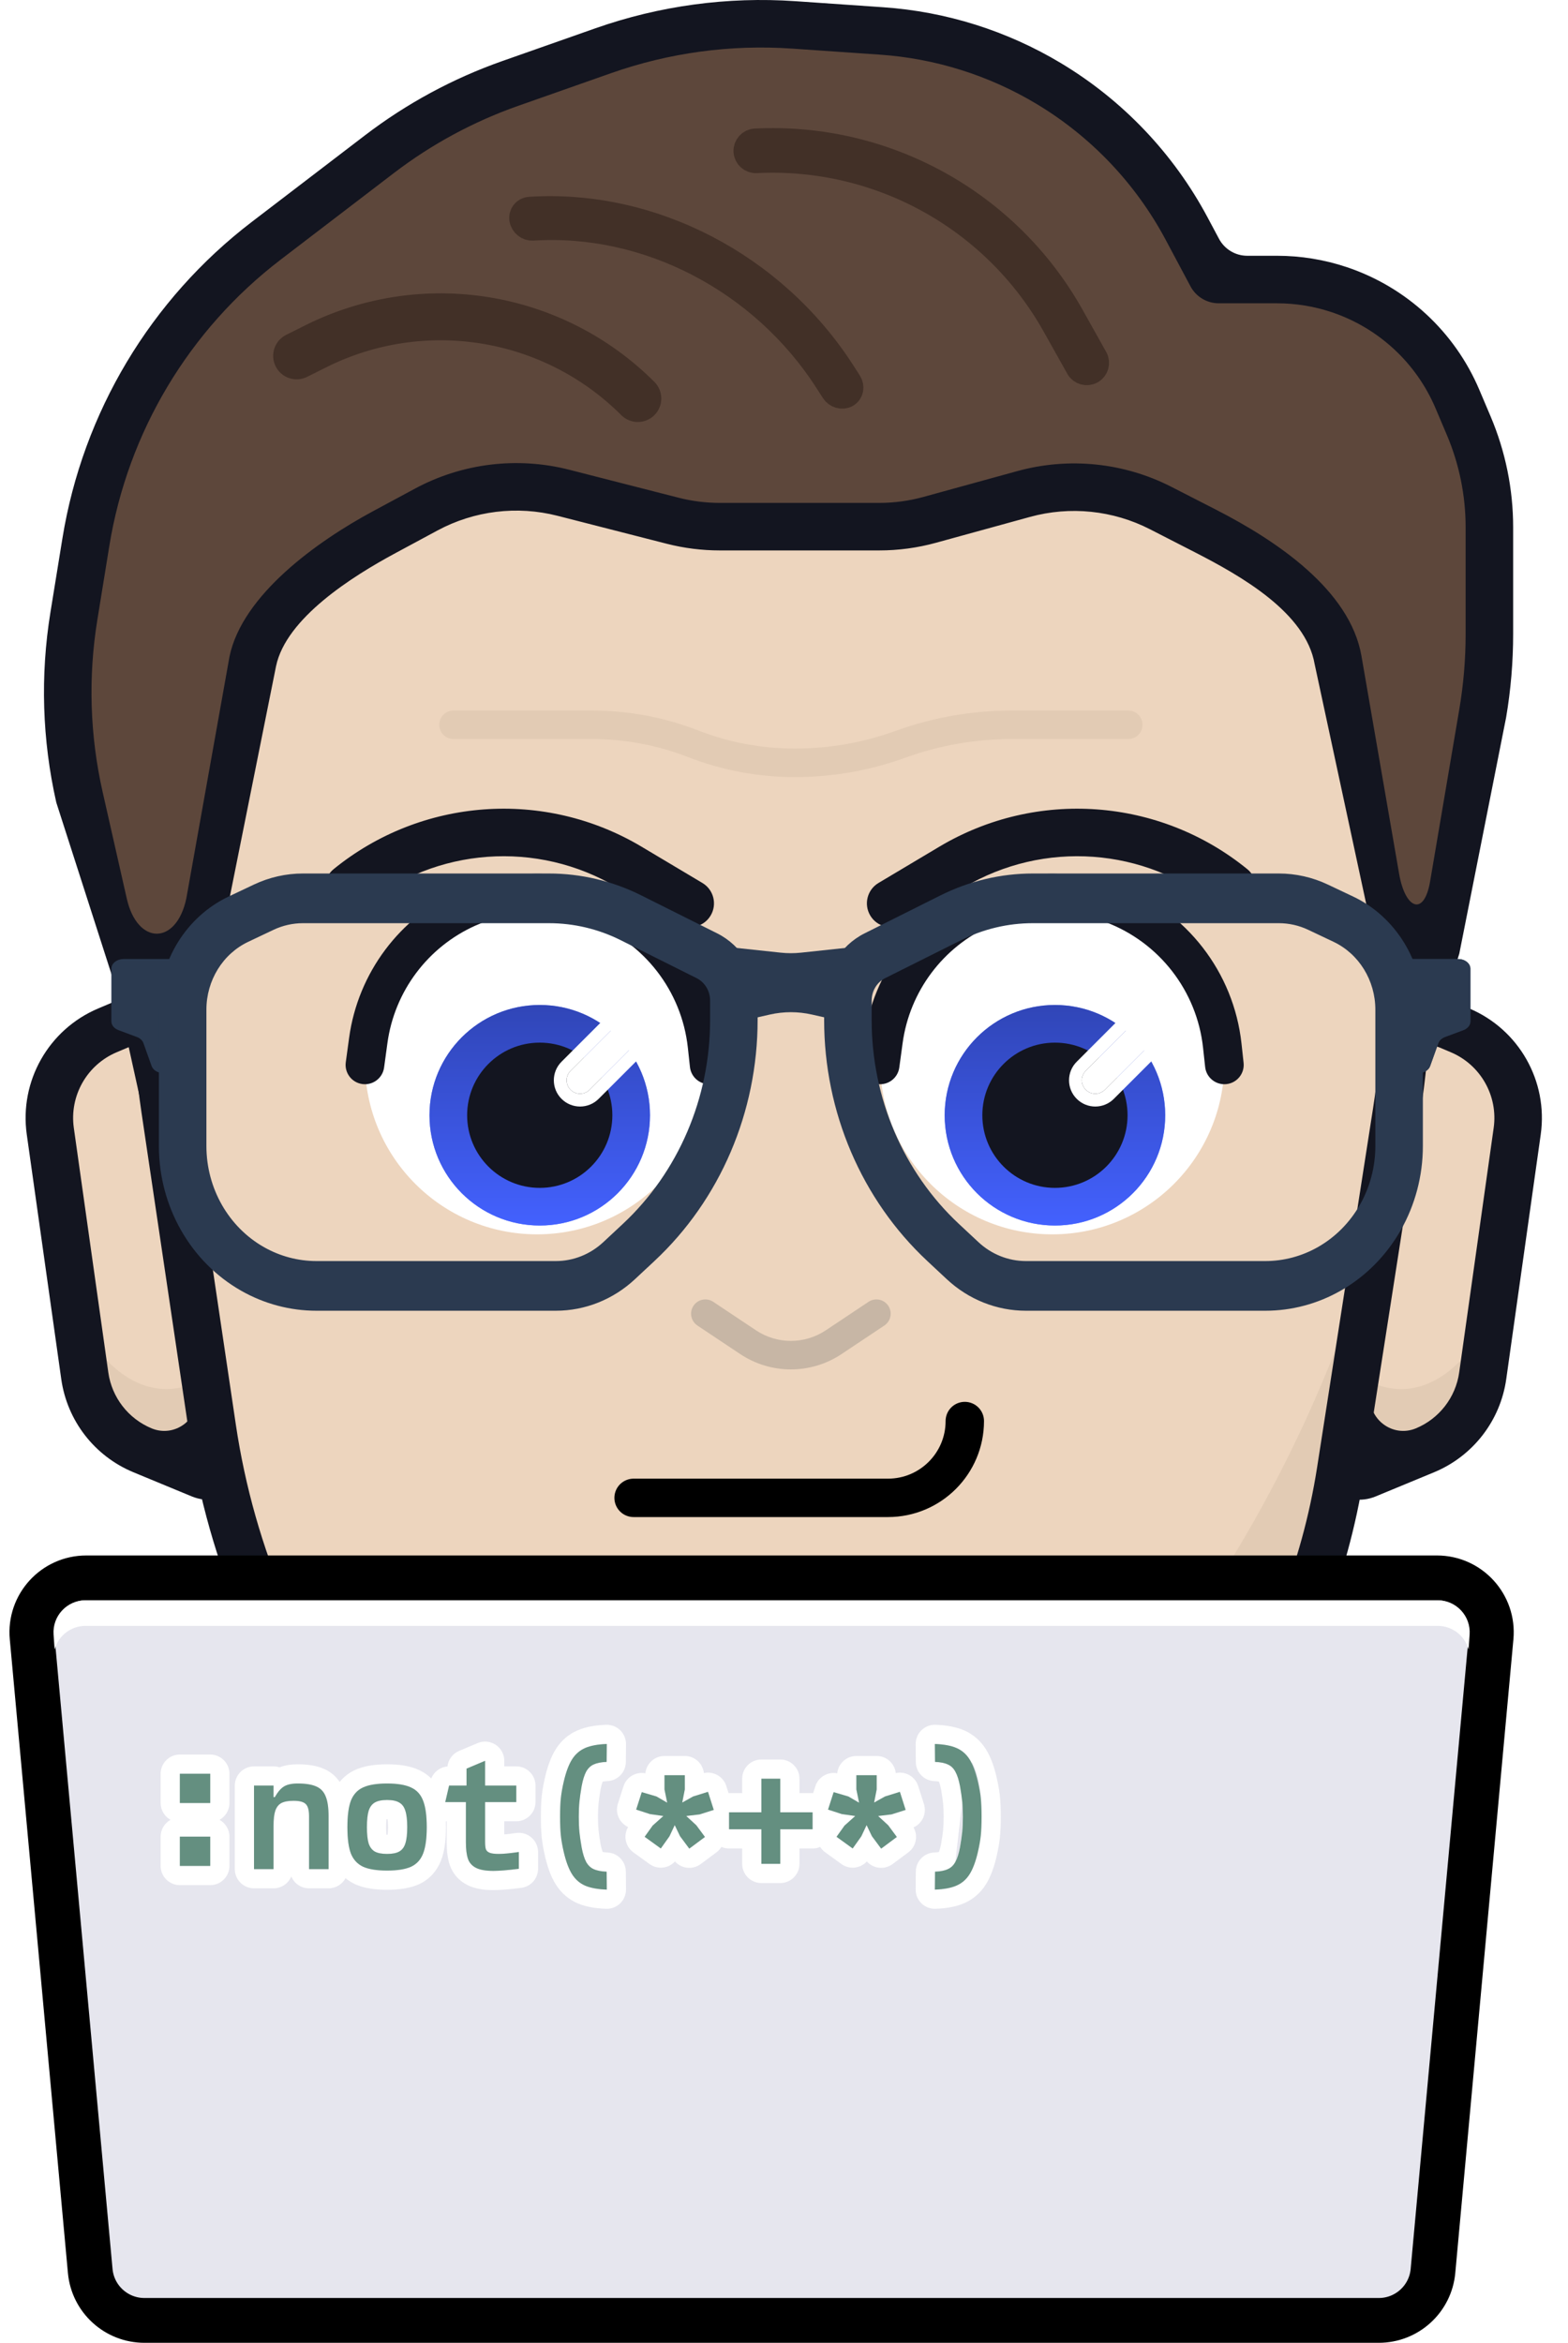 <svg class="profile-picture" viewBox="0 0 245 366" fill="none" xmlns="http://www.w3.org/2000/svg">
<g filter="url(#filter0_d_3520_2)">
<path d="M7.859 172.719C6.919 166.055 10.579 159.592 16.777 156.97L22.905 154.377C24.388 153.75 26.1 154.418 26.766 155.883L29.281 161.417L35.47 223.303C35.693 225.536 33.453 227.201 31.379 226.342L22.273 222.574C17.415 220.564 13.981 216.134 13.247 210.927L7.859 172.719Z" fill="#EDD5BE"/>
<path d="M7.859 172.719C6.919 166.055 10.579 159.592 16.777 156.97L22.905 154.377C24.388 153.75 26.1 154.418 26.766 155.883L29.281 161.417L35.47 223.303C35.693 225.536 33.453 227.201 31.379 226.342L22.273 222.574C17.415 220.564 13.981 216.134 13.247 210.927L7.859 172.719Z" fill="#EDD5BE"/>
<path d="M34.106 209.664C31.648 211.804 28.9 213 26 213C20.415 213 15.393 208.561 11.917 201.495L13.247 210.927C13.981 216.134 17.415 220.564 22.273 222.574L31.379 226.342C33.453 227.201 35.693 225.536 35.47 223.303L34.106 209.664Z" fill="#E2CBB4"/>
<path fill-rule="evenodd" clip-rule="evenodd" d="M21.459 150.958C24.794 149.547 28.647 151.05 30.146 154.347C31.979 158.381 33.139 162.688 33.58 167.096L39.164 222.933C39.666 227.959 34.627 231.704 29.96 229.772L20.854 226.004C14.78 223.491 10.489 217.954 9.571 211.445L4.183 173.238C3.008 164.908 7.583 156.829 15.33 153.551L21.459 150.958ZM25.717 163.079C25.672 162.627 25.552 162.185 25.364 161.771C24.43 159.716 22.029 158.779 19.95 159.658L18.223 160.389C13.575 162.356 10.83 167.203 11.535 172.201L16.923 210.408C17.474 214.313 20.049 217.636 23.693 219.144C27.294 220.634 31.183 217.744 30.795 213.866L25.717 163.079Z" fill="#131520"/>
<path d="M237.063 172.719C238.003 166.055 234.343 159.592 228.145 156.97L222.017 154.377C220.534 153.75 218.822 154.418 218.156 155.883L215.64 161.417L209.452 223.303C209.229 225.536 211.468 227.201 213.543 226.342L222.649 222.574C227.507 220.564 230.941 216.134 231.675 210.927L237.063 172.719Z" fill="#EDD5BE"/>
<path d="M237.063 172.719C238.003 166.055 234.343 159.592 228.145 156.97L222.017 154.377C220.534 153.75 218.822 154.418 218.156 155.883L215.64 161.417L209.452 223.303C209.229 225.536 211.468 227.201 213.543 226.342L222.649 222.574C227.507 220.564 230.941 216.134 231.675 210.927L237.063 172.719Z" fill="#EDD5BE"/>
<path d="M210.819 209.669C213.278 211.809 216.026 213.005 218.925 213.005C224.51 213.005 229.532 208.567 233.008 201.5L231.678 210.932C230.944 216.139 227.511 220.569 222.652 222.58L213.546 226.348C211.472 227.206 209.232 225.541 209.455 223.308L210.819 209.669Z" fill="#E2CBB4"/>
<path fill-rule="evenodd" clip-rule="evenodd" d="M223.463 150.958C220.128 149.547 216.275 151.05 214.776 154.347C212.943 158.381 211.783 162.688 211.342 167.096L205.758 222.933C205.255 227.959 210.295 231.704 214.962 229.772L224.068 226.004C230.141 223.491 234.433 217.954 235.351 211.445L240.739 173.238C241.914 164.908 237.339 156.829 229.592 153.551L223.463 150.958ZM219.205 163.079C219.25 162.627 219.369 162.185 219.558 161.77C220.492 159.715 222.893 158.779 224.972 159.658L226.699 160.389C231.347 162.356 234.092 167.203 233.387 172.201L227.999 210.408C227.448 214.313 224.873 217.636 221.229 219.144C217.628 220.634 213.739 217.744 214.126 213.866L219.205 163.079Z" fill="#131520"/>
</g>
<g filter="url(#filter1_d_3520_2)">
<path d="M51 60L121.731 31.485L194.405 56L219.554 135.754C220.407 147.101 219.953 158.507 218.201 169.75L208.958 219.091C206.515 234.768 201.036 256.372 191.956 269.383C184.933 279.447 176.188 288.191 166.123 295.213L156.845 301.686C148.636 307.414 138.444 309.539 128.63 307.57C124.072 306.656 119.382 306.616 114.809 307.452L114.528 307.504C103.598 309.503 92.339 306.643 83.689 299.669L75.522 293.084C68.528 287.445 62.205 281.02 56.679 273.935C44.242 257.989 36.145 239.095 33.176 219.091L25.792 169.34C24.164 158.368 23.77 147.248 24.617 136.189L51 60Z" fill="#EDD5BE"/>
<path d="M123.427 306.909C165.761 283.32 198.692 241.689 214.223 190.985L208.958 219.091C206.515 234.768 201.036 256.372 191.956 269.383C184.933 279.447 176.188 288.191 166.123 295.213L156.845 301.687C148.636 307.414 138.444 309.539 128.63 307.57C126.91 307.225 125.171 307.005 123.427 306.909Z" fill="#E2CBB4"/>
<path fill-rule="evenodd" clip-rule="evenodd" d="M121.684 27.759L200 61L223.256 135.476C224.13 147.106 223.665 158.798 221.869 170.322L213.137 226.354C210.607 242.589 204.404 258.033 195.001 271.507C187.727 281.93 178.67 290.986 168.247 298.258L158.969 304.731C149.93 311.038 138.706 313.378 127.9 311.21C123.803 310.388 119.587 310.352 115.477 311.104L115.196 311.156C103.203 313.349 90.85 310.211 81.359 302.559L73.192 295.974C65.976 290.156 59.453 283.527 53.752 276.218C40.92 259.767 32.567 240.274 29.504 219.636L22.12 169.885C20.451 158.639 20.047 147.241 20.916 135.905L40.5 51L121.684 27.759ZM121.778 35.212L40.5 51L28.319 136.473C27.492 147.256 27.876 158.097 29.464 168.795L36.848 218.546C39.723 237.916 47.563 256.211 59.606 271.652C64.957 278.512 71.079 284.734 77.852 290.194L86.019 296.779C93.828 303.075 103.992 305.657 113.86 303.852L114.141 303.801C119.176 302.88 124.341 302.924 129.36 303.931C138.181 305.7 147.342 303.79 154.721 298.642L163.999 292.169C173.705 285.397 182.139 276.964 188.912 267.258C197.669 254.711 203.445 240.329 205.801 225.211L214.533 169.179C216.241 158.217 216.684 147.095 215.852 136.033L195.001 61L121.778 35.212Z" fill="#131520"/>
<path fill-rule="evenodd" clip-rule="evenodd" d="M68.632 109.227C68.632 107.997 69.629 107 70.859 107H92.498C98.185 107 103.823 108.059 109.123 110.122C113.908 111.984 118.998 112.94 124.132 112.94H124.268C129.521 112.94 134.735 112.037 139.683 110.272L140.167 110.099C145.915 108.048 151.973 107 158.076 107H176.29C177.52 107 178.517 107.997 178.517 109.227C178.517 110.458 177.52 111.455 176.29 111.455H158.076C152.483 111.455 146.931 112.416 141.664 114.295L141.18 114.468C135.752 116.405 130.031 117.395 124.268 117.395H124.132C118.445 117.395 112.807 116.336 107.507 114.273C102.722 112.41 97.632 111.455 92.498 111.455H70.859C69.629 111.455 68.632 110.458 68.632 109.227Z" fill="#E2CBB4"/>
<path fill-rule="evenodd" clip-rule="evenodd" d="M122.832 297.288C122.012 297.288 121.347 296.624 121.347 295.804V288.379C121.347 287.559 122.012 286.894 122.832 286.894C123.652 286.894 124.317 287.559 124.317 288.379V295.804C124.317 296.624 123.652 297.288 122.832 297.288Z" fill="#E2CBB4"/>
</g>
<path fill-rule="evenodd" clip-rule="evenodd" d="M118.128 207.829C121.426 210.028 125.723 210.028 129.022 207.829L135.704 203.374C136.727 202.692 138.11 202.969 138.793 203.992C139.475 205.016 139.198 206.399 138.175 207.081L131.493 211.536C126.698 214.732 120.452 214.732 115.657 211.536L108.975 207.081C107.951 206.399 107.675 205.016 108.357 203.992C109.04 202.969 110.422 202.692 111.446 203.374L118.128 207.829Z" fill="#C7B6A5"/>
<path fill-rule="evenodd" clip-rule="evenodd" d="M111.038 143.029C109.988 144.79 107.709 145.367 105.948 144.317L96.442 138.65C83.942 131.199 68.119 132.348 56.827 141.528C55.236 142.822 52.898 142.58 51.605 140.99C50.312 139.399 50.553 137.061 52.144 135.767C65.854 124.621 85.066 123.225 100.244 132.273L109.75 137.94C111.511 138.989 112.087 141.268 111.038 143.029Z" fill="#131520"/>
<path fill-rule="evenodd" clip-rule="evenodd" d="M135.978 143.029C137.028 144.79 139.306 145.367 141.067 144.317L150.573 138.65C163.073 131.199 178.896 132.348 190.188 141.528C191.779 142.822 194.117 142.58 195.41 140.99C196.704 139.399 196.463 137.061 194.872 135.767C181.161 124.621 161.949 123.225 146.772 132.273L137.266 137.94C135.504 138.989 134.928 141.268 135.978 143.029Z" fill="#131520"/>
<circle cx="164.414" cy="165.94" r="26.893" fill="white"/>
<circle cx="164.835" cy="174.228" r="17.228" fill="#4361FF"/>
<circle cx="164.835" cy="174.228" r="17.228" fill="url(#paint0_linear_3520_2)" fill-opacity="0.7"/>
<circle cx="164.835" cy="174.228" r="11.345" fill="#131520"/>
<path d="M137.113 169.354C138.767 169.58 140.29 168.422 140.515 166.769L141.034 162.96C142.138 154.868 147.345 147.92 154.803 144.591C160.483 142.055 166.946 141.867 172.769 144.063C181.124 147.213 187.012 154.799 187.976 163.671L188.304 166.687C188.484 168.346 189.975 169.544 191.634 169.364C193.292 169.184 194.491 167.693 194.311 166.034L193.983 163.018C192.772 151.877 185.382 142.361 174.901 138.409C167.591 135.653 159.476 135.888 152.34 139.073C142.973 143.255 136.433 151.98 135.047 162.144L134.528 165.952C134.303 167.606 135.46 169.129 137.113 169.354Z" fill="#131520"/>
<path fill-rule="evenodd" clip-rule="evenodd" d="M169.652 170.251C168.831 169.431 168.831 168.1 169.652 167.28L177.216 159.716C178.036 158.896 179.366 158.896 180.187 159.716C181.007 160.537 181.007 161.867 180.187 162.688L172.623 170.251C171.803 171.072 170.472 171.072 169.652 170.251Z" fill="white"/>
<path fill-rule="evenodd" clip-rule="evenodd" d="M168.238 171.665C166.636 170.064 166.636 167.467 168.238 165.866L175.801 158.302C177.403 156.701 180 156.701 181.601 158.302C183.203 159.904 183.203 162.5 181.601 164.102L174.037 171.665C172.436 173.267 169.839 173.267 168.238 171.665ZM169.652 167.28C168.831 168.1 168.831 169.431 169.652 170.251C170.472 171.072 171.803 171.072 172.623 170.251L180.187 162.688C181.007 161.867 181.007 160.537 180.187 159.716C179.366 158.896 178.036 158.896 177.216 159.716L169.652 167.28Z" fill="white"/>
<circle cx="83.915" cy="165.94" r="26.893" fill="white"/>
<circle cx="84.335" cy="174.228" r="17.228" fill="#4361FF"/>
<circle cx="84.335" cy="174.228" r="17.228" fill="url(#paint1_linear_3520_2)" fill-opacity="0.7"/>
<circle cx="84.335" cy="174.228" r="11.345" fill="#131520"/>
<path d="M56.613 169.354C58.267 169.58 59.79 168.422 60.015 166.769L60.534 162.96C61.638 154.868 66.845 147.92 74.303 144.591C79.983 142.055 86.447 141.867 92.269 144.063C100.624 147.213 106.512 154.799 107.476 163.671L107.804 166.687C107.984 168.346 109.475 169.544 111.134 169.364C112.793 169.184 113.991 167.693 113.811 166.034L113.483 163.018C112.272 151.877 104.882 142.361 94.401 138.409C87.091 135.653 78.976 135.888 71.84 139.073C62.474 143.255 55.933 151.98 54.547 162.144L54.028 165.952C53.803 167.606 54.96 169.129 56.613 169.354Z" fill="#131520"/>
<path fill-rule="evenodd" clip-rule="evenodd" d="M89.152 170.251C88.332 169.431 88.332 168.1 89.152 167.28L96.716 159.716C97.536 158.896 98.866 158.896 99.687 159.716C100.507 160.537 100.507 161.867 99.687 162.688L92.123 170.251C91.303 171.072 89.972 171.072 89.152 170.251Z" fill="white"/>
<path fill-rule="evenodd" clip-rule="evenodd" d="M87.738 171.665C86.136 170.064 86.136 167.467 87.738 165.866L95.301 158.302C96.903 156.701 99.5 156.701 101.101 158.302C102.703 159.904 102.703 162.5 101.101 164.102L93.537 171.665C91.936 173.267 89.339 173.267 87.738 171.665ZM89.152 167.28C88.332 168.1 88.332 169.431 89.152 170.251C89.972 171.072 91.303 171.072 92.123 170.251L99.687 162.688C100.507 161.867 100.507 160.537 99.687 159.716C98.866 158.896 97.536 158.896 96.716 159.716L89.152 167.28Z" fill="white"/>
<path d="M208 104L218 144L218.61 188.45L231.672 111.459C232.368 107.356 232.717 103.202 232.717 99.041V82.378C232.717 76.922 231.619 71.522 229.488 66.499L227.718 62.327C224.288 54.241 217.55 48.018 209.217 45.24C206.095 44.2 202.826 43.669 199.536 43.669H189.654L185.412 35.715C180.415 26.345 172.965 18.509 163.859 13.046C155.925 8.285 146.976 5.472 137.746 4.835L124.017 3.888C113.929 3.193 103.805 4.565 94.266 7.921L79.738 13.033C72.38 15.622 65.476 19.354 59.28 24.092L41.605 37.608C26.539 49.13 16.453 65.98 13.417 84.702L11.542 96.266C10.018 105.662 10.315 115.263 12.417 124.546L28 176L38.5 101.5C40.292 92.925 52.295 87.305 60.008 83.152L66.591 79.607C73.155 76.073 80.809 75.136 88.032 76.984L105.104 81.351C107.509 81.966 109.981 82.278 112.464 82.278H137.385C140.046 82.278 142.694 81.92 145.26 81.215L159.958 77.173C167.12 75.203 174.76 75.989 181.371 79.375L188.335 82.942C196.645 87.198 206.409 94.8 208 104Z" fill="#5D473B"/>
<path fill-rule="evenodd" clip-rule="evenodd" d="M124.273 0.185C113.68 -0.546 103.05 0.895 93.034 4.419L78.506 9.531C70.78 12.249 63.531 16.168 57.025 21.143L39.35 34.659C23.53 46.757 12.94 64.45 9.752 84.108L7.877 95.672C6.277 105.537 6.589 115.619 8.796 125.366L18 154L24.5 183.5C24.968 185.565 24.943 190 27.061 189.982C29.178 189.965 29.067 189.073 29.5 187L29.117 151.5L35.863 140.333L43.131 104.073C44.699 96.57 55.019 90.055 61.768 86.421L68.351 82.876C74.095 79.783 80.792 78.964 87.112 80.58L104.183 84.948C106.889 85.64 109.671 85.99 112.464 85.99H137.385C140.378 85.99 143.358 85.588 146.244 84.794L160.942 80.752C167.209 79.029 173.894 79.716 179.679 82.679L186.643 86.246C193.914 89.97 204.021 95.699 205.413 103.749L214.5 146L217.5 156.5V182C215.386 182.003 217.86 184.083 217.5 182C217.146 184.084 219.614 181.997 217.5 182L228.011 149L235.331 112.08C236.062 107.772 236.43 103.41 236.43 99.041V82.378C236.43 76.424 235.231 70.531 232.906 65.049L231.136 60.877C227.289 51.811 219.734 44.833 210.39 41.718C206.89 40.552 203.225 39.957 199.536 39.957H194.882C193.035 39.957 191.339 38.939 190.47 37.31L188.687 33.968C183.373 24.004 175.452 15.672 165.769 9.862C157.332 4.8 147.816 1.808 138.001 1.132L124.273 0.185ZM95.498 11.423C104.56 8.235 114.178 6.931 123.762 7.592L137.49 8.539C146.136 9.135 154.517 11.77 161.949 16.229C170.478 21.346 177.455 28.686 182.136 37.462L186.015 44.735C186.884 46.364 188.58 47.382 190.427 47.382H199.536C202.427 47.382 205.299 47.848 208.043 48.762C215.365 51.203 221.286 56.671 224.301 63.777L226.071 67.949C228.007 72.513 229.005 77.42 229.005 82.378V99.041C229.005 102.994 228.673 106.941 228.011 110.838L223.457 137.682C222.517 143.225 219.569 142.04 218.611 136.5L212.729 102.484C210.939 92.134 199.376 84.426 190.028 79.638L183.063 76.071C175.626 72.261 167.031 71.377 158.973 73.593L144.275 77.635C142.03 78.252 139.713 78.565 137.385 78.565H112.464C110.292 78.565 108.128 78.293 106.024 77.754L88.952 73.387C80.826 71.309 72.216 72.362 64.831 76.338L58.248 79.883C49.571 84.556 37.879 92.908 35.863 102.555L29.117 140.333C27.579 147.695 21.468 147.709 19.807 140.374L16.038 123.727C14.041 114.907 13.759 105.786 15.206 96.86L17.081 85.296C19.965 67.51 29.547 51.502 43.86 40.557L61.535 27.041C67.421 22.54 73.98 18.994 80.97 16.535L95.498 11.423Z" fill="#131520"/>
<path fill-rule="evenodd" clip-rule="evenodd" d="M116.61 23.64C116.569 22.821 117.199 22.124 118.018 22.082C138.326 21.056 157.461 31.627 167.403 49.364L171.103 55.965C171.504 56.68 171.249 57.585 170.533 57.986C169.818 58.387 168.913 58.133 168.512 57.417L164.812 50.816C155.422 34.063 137.349 24.079 118.168 25.048C117.349 25.09 116.652 24.459 116.61 23.64Z" fill="#423027" stroke="#423027" stroke-width="4" stroke-linecap="round"/>
<path fill-rule="evenodd" clip-rule="evenodd" d="M81.585 34.261C81.457 33.474 81.994 32.795 82.785 32.744C101.832 31.521 120.926 41.457 131.662 58.179L132.662 59.738C133.108 60.432 132.93 61.298 132.264 61.672C131.599 62.046 130.698 61.787 130.253 61.093L129.252 59.534C119.147 43.794 101.175 34.442 83.248 35.593C82.457 35.644 81.713 35.048 81.585 34.261Z" fill="#423027" stroke="#423027" stroke-width="4" stroke-linecap="round"/>
<path fill-rule="evenodd" clip-rule="evenodd" d="M44.859 56.341C44.447 55.518 44.781 54.518 45.604 54.106L48.605 52.606C66.026 43.895 87.067 47.309 100.84 61.082C101.491 61.733 101.491 62.788 100.84 63.438C100.189 64.089 99.135 64.089 98.484 63.438C85.725 50.68 66.234 47.517 50.095 55.586L47.094 57.086C46.271 57.498 45.27 57.164 44.859 56.341Z" fill="#423027" stroke="#423027" stroke-width="4" stroke-linecap="round"/>
<g filter="url(#filter2_d_3520_2)">
<path d="M110.953 143.65L121.999 144.828C123.046 144.94 124.103 144.94 125.15 144.828L136.197 143.65L132.484 147.69V155.771L126.858 154.495C124.697 154.005 122.453 154.005 120.291 154.495L114.665 155.771V147.69L110.953 143.65Z" fill="#2B3A50"/>
<path d="M229.747 147.337C229.747 146.502 228.893 145.825 227.838 145.825H216.383L219.247 163.644H221.621C222.475 163.644 223.226 163.195 223.458 162.544L224.738 158.961C224.888 158.54 225.261 158.192 225.761 158.005L228.653 156.926C229.321 156.676 229.747 156.144 229.747 155.559V147.337Z" fill="#2B3A50"/>
<path fill-rule="evenodd" clip-rule="evenodd" d="M227.838 145.825C228.893 145.825 229.747 146.502 229.747 147.337V155.559C229.747 156.144 229.321 156.676 228.653 156.926L225.761 158.005C225.261 158.192 224.888 158.54 224.738 158.961L223.458 162.544C223.226 163.195 222.475 163.644 221.621 163.644H219.247L216.383 145.825H227.838Z" fill="#2B3A50"/>
<path d="M17.402 147.337C17.402 146.502 18.257 145.825 19.311 145.825H30.766L27.902 163.644H25.528C24.674 163.644 23.924 163.195 23.691 162.544L22.411 158.961C22.261 158.54 21.888 158.192 21.389 158.005L18.497 156.926C17.828 156.676 17.402 156.144 17.402 155.559V147.337Z" fill="#2B3A50"/>
<path fill-rule="evenodd" clip-rule="evenodd" d="M47.331 132.461C44.689 132.461 42.077 133.051 39.67 134.191L35.727 136.059C29.09 139.203 24.827 146.117 24.827 153.734V175.037C24.827 184.465 29.758 193.138 37.681 197.642C41.289 199.693 45.331 200.768 49.439 200.768H86.854C91.414 200.768 95.815 199.013 99.216 195.837L102.26 192.996C112.515 183.423 118.377 169.733 118.377 155.361V152.309C118.377 147.825 115.915 143.74 112.046 141.805L100.198 135.88C95.697 133.629 90.77 132.461 85.781 132.461H47.331ZM42.734 141.261C44.178 140.577 45.746 140.223 47.331 140.223H85.781C89.662 140.223 93.493 141.132 96.994 142.883L108.842 148.808C110.132 149.452 110.953 150.814 110.953 152.309V155.361C110.953 167.522 105.992 179.106 97.315 187.206L94.271 190.047C92.23 191.953 89.59 193.006 86.854 193.006H49.439C46.57 193.006 43.748 192.255 41.228 190.823C35.695 187.677 32.251 181.621 32.251 175.037V153.734C32.251 149.164 34.809 145.016 38.791 143.129L42.734 141.261Z" fill="#2B3A50"/>
<path fill-rule="evenodd" clip-rule="evenodd" d="M199.818 132.461C202.461 132.461 205.073 133.051 207.48 134.191L211.423 136.059C218.059 139.203 222.323 146.117 222.323 153.734V175.037C222.323 184.465 217.391 193.138 209.469 197.642C205.86 199.693 201.818 200.768 197.71 200.768H160.296C155.735 200.768 151.335 199.013 147.933 195.837L144.889 192.996C134.635 183.423 128.772 169.733 128.772 155.361V152.309C128.772 147.825 131.234 143.74 135.103 141.805L146.951 135.88C151.452 133.629 156.379 132.461 161.368 132.461H199.818ZM204.415 141.261C202.971 140.577 201.404 140.223 199.818 140.223H161.368C157.488 140.223 153.656 141.132 150.155 142.883L138.307 148.808C137.017 149.452 136.197 150.814 136.197 152.309V155.361C136.197 167.522 141.157 179.106 149.834 187.206L152.878 190.047C154.919 191.953 157.559 193.006 160.296 193.006H197.71C200.579 193.006 203.402 192.255 205.922 190.823C211.454 187.677 214.898 181.621 214.898 175.037V153.734C214.898 149.164 212.34 145.016 208.358 143.129L204.415 141.261Z" fill="#2B3A50"/>
</g>
<path d="M13.48 246.5C8.479 246.5 4.558 250.796 5.015 255.777L14.098 354.777C14.499 359.152 18.169 362.5 22.562 362.5H215.438C219.831 362.5 223.501 359.152 223.902 354.777L232.985 255.777C233.442 250.796 229.521 246.5 224.52 246.5H13.48Z" fill="#E6E6EE" stroke="black" stroke-width="7"/>
<path fill-rule="evenodd" clip-rule="evenodd" d="M13.359 250C10.461 250 8.171 252.456 8.371 255.346L8.534 257.684C9.109 255.574 11.04 254 13.359 254H224.641C226.96 254 228.891 255.574 229.466 257.684L229.629 255.346C229.829 252.456 227.539 250 224.641 250H13.359Z" fill="white"/>
<path fill-rule="evenodd" clip-rule="evenodd" d="M34.303 284.3C35.226 283.788 35.85 282.805 35.85 281.675V277.1C35.85 275.443 34.507 274.1 32.85 274.1H28.1C26.443 274.1 25.1 275.443 25.1 277.1V281.675C25.1 282.805 25.724 283.788 26.646 284.3C25.724 284.812 25.1 285.795 25.1 286.925V291.5C25.1 293.157 26.443 294.5 28.1 294.5H32.85C34.507 294.5 35.85 293.157 35.85 291.5V286.925C35.85 285.795 35.226 284.812 34.303 284.3ZM36.69 278.95C36.69 277.293 38.033 275.95 39.69 275.95H42.74C43.066 275.95 43.38 276.002 43.674 276.098C44.614 275.732 45.61 275.625 46.515 275.625C47.949 275.625 49.42 275.792 50.674 276.365C51.69 276.817 52.497 277.515 53.077 278.385C53.692 277.61 54.479 276.976 55.437 276.531C56.901 275.844 58.669 275.625 60.48 275.625C62.278 275.625 64.043 275.84 65.499 276.531C66.225 276.864 66.854 277.306 67.384 277.838C67.802 276.79 68.78 276.057 69.915 275.961C70.036 274.894 70.723 273.961 71.728 273.536L74.628 272.311C75.555 271.92 76.616 272.019 77.454 272.575C78.292 273.131 78.796 274.069 78.796 275.075V275.95H80.671C82.328 275.95 83.671 277.293 83.671 278.95V281.525C83.671 283.182 82.328 284.525 80.671 284.525H78.796V286.58C79.27 286.539 79.878 286.468 80.636 286.357C81.499 286.23 82.373 286.485 83.032 287.055C83.692 287.625 84.071 288.454 84.071 289.325V291.95C84.071 293.463 82.944 294.739 81.443 294.927C79.675 295.148 78.202 295.275 77.096 295.275C75.72 295.275 74.246 295.108 73 294.469C71.746 293.825 70.778 292.782 70.29 291.394L70.282 291.371C69.913 290.292 69.796 289.061 69.796 287.825V284.525H69.665C69.675 284.83 69.68 285.138 69.68 285.45C69.68 287.375 69.484 289.187 68.899 290.668C68.267 292.297 67.119 293.579 65.51 294.338C65.496 294.345 65.482 294.351 65.468 294.358C64.02 295.014 62.276 295.225 60.48 295.225C58.685 295.225 56.941 295.014 55.493 294.358C55.479 294.351 55.465 294.345 55.451 294.338C54.912 294.084 54.425 293.772 53.99 293.408C53.486 294.355 52.488 295 51.34 295H48.29C47.038 295 45.965 294.232 45.515 293.142C45.066 294.232 43.993 295 42.74 295H39.69C38.033 295 36.69 293.657 36.69 292V278.95ZM47.597 281.687C47.66 281.73 47.716 281.775 47.765 281.825C48.115 282.158 48.29 282.783 48.29 283.7V292H51.34V283.75C51.34 283.73 51.34 283.711 51.34 283.691C51.336 282.37 51.186 281.356 50.89 280.65C50.607 279.917 50.124 279.4 49.44 279.1C49.191 278.985 48.904 278.89 48.577 278.817C48.008 278.689 47.32 278.625 46.515 278.625C46.285 278.625 46.069 278.634 45.865 278.653C45.819 278.658 45.773 278.662 45.727 278.668C45.3 278.718 44.934 278.812 44.63 278.95C44.545 278.988 44.465 279.03 44.39 279.075C43.995 279.312 43.611 279.71 43.236 280.27C43.231 280.277 43.226 280.285 43.221 280.293C43.127 280.435 43.033 280.587 42.94 280.75H42.74V278.95H39.69V292H42.74V285.225C42.74 284.662 42.768 284.17 42.825 283.75C42.855 283.524 42.894 283.318 42.94 283.133C42.963 283.042 42.988 282.956 43.015 282.875C43.215 282.308 43.532 281.908 43.965 281.675C44.07 281.621 44.184 281.573 44.308 281.531C44.691 281.403 45.169 281.335 45.741 281.326C45.782 281.325 45.823 281.325 45.865 281.325C46.101 281.325 46.318 281.336 46.515 281.357C46.983 281.407 47.344 281.517 47.597 281.687ZM54.34 283.806C54.3 284.309 54.281 284.857 54.281 285.45C54.281 286.038 54.3 286.581 54.34 287.08C54.421 288.095 54.585 288.927 54.831 289.575C55.202 290.495 55.807 291.165 56.647 291.585C56.675 291.598 56.702 291.612 56.73 291.625C56.847 291.678 56.97 291.727 57.1 291.773C57.115 291.778 57.13 291.784 57.145 291.789C57.99 292.08 59.102 292.225 60.48 292.225C61.847 292.225 62.952 292.082 63.795 291.796C63.81 291.791 63.825 291.786 63.84 291.78C63.977 291.732 64.108 291.681 64.231 291.625C64.237 291.622 64.244 291.619 64.25 291.616C65.123 291.198 65.742 290.518 66.106 289.575C66.489 288.608 66.68 287.233 66.68 285.45C66.68 283.65 66.489 282.267 66.106 281.3C65.756 280.379 65.172 279.715 64.353 279.308C64.313 279.288 64.272 279.269 64.231 279.25C64.129 279.201 64.023 279.156 63.911 279.113C63.871 279.097 63.83 279.082 63.788 279.067C62.956 278.772 61.854 278.625 60.48 278.625C59.079 278.625 57.954 278.778 57.105 279.085C57.094 279.089 57.083 279.093 57.072 279.097C56.944 279.144 56.821 279.195 56.706 279.25C56.669 279.267 56.633 279.284 56.598 279.302C55.787 279.708 55.198 280.374 54.831 281.3C54.585 281.948 54.421 282.783 54.34 283.806ZM58.183 281.886C57.935 282.133 57.743 282.463 57.605 282.875C57.422 283.475 57.331 284.333 57.331 285.45C57.331 286.55 57.422 287.4 57.605 288C57.745 288.406 57.94 288.731 58.193 288.976C58.303 289.083 58.424 289.174 58.556 289.25C59.005 289.5 59.647 289.625 60.48 289.625C61.314 289.625 61.947 289.5 62.38 289.25C62.514 289.176 62.637 289.086 62.747 288.982C63.007 288.737 63.202 288.41 63.331 288C63.531 287.4 63.63 286.55 63.63 285.45C63.63 284.333 63.531 283.475 63.331 282.875C63.205 282.463 63.016 282.134 62.765 281.887C62.65 281.774 62.522 281.678 62.38 281.6C61.947 281.333 61.314 281.2 60.48 281.2C59.647 281.2 59.005 281.333 58.556 281.6C58.42 281.678 58.296 281.773 58.183 281.886ZM60.568 286.624C60.602 286.362 60.63 285.98 60.63 285.45C60.63 284.871 60.598 284.467 60.561 284.201C60.535 284.2 60.509 284.2 60.48 284.2C60.45 284.2 60.42 284.2 60.392 284.201C60.358 284.482 60.331 284.889 60.331 285.45C60.331 285.966 60.355 286.349 60.386 286.624C60.416 286.625 60.447 286.625 60.48 286.625C60.511 286.625 60.54 286.625 60.568 286.624ZM72.796 287.825C72.796 288.908 72.904 289.767 73.121 290.4C73.337 291.017 73.754 291.483 74.371 291.8C74.545 291.889 74.743 291.966 74.963 292.031C75.121 292.076 75.29 292.116 75.471 292.149C75.488 292.152 75.506 292.155 75.523 292.158C75.975 292.236 76.499 292.275 77.096 292.275C77.348 292.275 77.631 292.267 77.946 292.25C78.773 292.207 79.815 292.107 81.071 291.95V289.325C80.961 289.341 80.854 289.356 80.748 289.371C79.614 289.53 78.721 289.614 78.071 289.624C78.028 289.625 77.986 289.625 77.946 289.625C77.621 289.625 77.337 289.61 77.096 289.579C76.867 289.55 76.675 289.507 76.521 289.45C76.367 289.39 76.239 289.313 76.138 289.218C76.042 289.128 75.969 289.022 75.921 288.9C75.837 288.65 75.796 288.258 75.796 287.725V281.525H80.671V278.95H75.796V275.075L72.896 276.3V278.95H70.171L69.571 281.525H72.796V287.825ZM96.904 297.349C96.318 297.92 95.523 298.227 94.705 298.198C93.093 298.141 91.547 297.901 90.223 297.33L90.203 297.321C88.789 296.699 87.666 295.692 86.851 294.404C86.08 293.186 85.551 291.663 85.164 290.007L85.164 290.003C84.926 288.98 84.752 288.009 84.653 287.099C84.554 286.183 84.511 285.081 84.511 283.825C84.511 282.569 84.554 281.467 84.653 280.551C84.752 279.641 84.926 278.67 85.164 277.647L85.164 277.643C85.551 275.987 86.08 274.464 86.851 273.246C87.675 271.943 88.818 270.937 90.248 270.32C91.569 269.751 93.103 269.509 94.704 269.452C95.522 269.423 96.317 269.729 96.904 270.3C97.49 270.872 97.818 271.658 97.811 272.477L97.786 275.277C97.772 276.877 96.503 278.185 94.903 278.248C94.6 278.26 94.377 278.288 94.224 278.318C94.203 278.322 94.185 278.326 94.168 278.33C94.081 278.545 93.958 278.934 93.837 279.565C93.681 280.457 93.578 281.187 93.522 281.766L93.521 281.774C93.467 282.314 93.436 282.993 93.436 283.825C93.436 284.653 93.467 285.343 93.521 285.904C93.578 286.468 93.68 287.191 93.837 288.085C93.958 288.716 94.081 289.105 94.168 289.32C94.185 289.324 94.203 289.328 94.224 289.332C94.377 289.362 94.6 289.39 94.903 289.402C96.503 289.465 97.772 290.773 97.786 292.373L97.811 295.173C97.818 295.992 97.491 296.778 96.904 297.349ZM92.565 291.9C92.287 291.742 92.043 291.526 91.833 291.252C91.745 291.136 91.662 291.011 91.586 290.875C91.307 290.351 91.077 289.616 90.895 288.673C90.895 288.672 90.895 288.671 90.894 288.67C90.892 288.655 90.889 288.64 90.886 288.625C90.74 287.794 90.633 287.071 90.563 286.457C90.553 286.369 90.544 286.283 90.536 286.2C90.469 285.517 90.436 284.725 90.436 283.825C90.436 282.925 90.469 282.142 90.536 281.475C90.545 281.384 90.555 281.29 90.565 281.193C90.635 280.571 90.742 279.848 90.886 279.025C90.889 279.01 90.892 278.995 90.894 278.98C90.895 278.979 90.895 278.978 90.895 278.977C91.077 278.034 91.307 277.299 91.586 276.775C91.662 276.639 91.745 276.514 91.833 276.398C92.048 276.117 92.299 275.897 92.585 275.738C92.642 275.706 92.701 275.677 92.761 275.65C93.261 275.417 93.936 275.283 94.786 275.25L94.811 272.45C94.766 272.452 94.721 272.453 94.676 272.455C93.531 272.505 92.574 272.664 91.806 272.931C91.729 272.958 91.653 272.986 91.58 273.015C91.566 273.021 91.553 273.026 91.539 273.032C91.504 273.046 91.47 273.06 91.436 273.075C90.586 273.442 89.903 274.033 89.386 274.85C89.284 275.011 89.186 275.184 89.091 275.371C89.08 275.392 89.07 275.412 89.06 275.433C88.684 276.188 88.36 277.152 88.086 278.325C88.073 278.379 88.061 278.433 88.049 278.487C88.046 278.5 88.043 278.513 88.04 278.526C87.848 279.381 87.713 280.164 87.636 280.875C87.625 280.974 87.615 281.076 87.606 281.182C87.606 281.184 87.605 281.187 87.605 281.189C87.542 281.904 87.511 282.783 87.511 283.825C87.511 284.879 87.543 285.766 87.607 286.486C87.608 286.488 87.608 286.49 87.608 286.493C87.617 286.59 87.626 286.684 87.636 286.775C87.713 287.486 87.848 288.269 88.04 289.124C88.043 289.137 88.046 289.15 88.049 289.163C88.061 289.217 88.073 289.271 88.086 289.325C88.36 290.498 88.684 291.462 89.06 292.217C89.07 292.238 89.08 292.258 89.091 292.279C89.186 292.466 89.284 292.639 89.386 292.8C89.903 293.617 90.578 294.208 91.411 294.575C91.452 294.593 91.493 294.61 91.535 294.627C91.549 294.632 91.562 294.638 91.576 294.643C91.651 294.672 91.728 294.7 91.807 294.727C92.573 294.99 93.529 295.145 94.676 295.195C94.721 295.197 94.766 295.198 94.811 295.2L94.786 292.4C93.936 292.367 93.261 292.233 92.761 292C92.7 291.973 92.641 291.943 92.583 291.911C92.577 291.907 92.571 291.904 92.565 291.9ZM103.251 288.775L100.726 286.95L101.976 285.2L103.651 283.7L101.551 283.4L99.401 282.7L100.276 279.975L102.576 280.65L104.251 281.625L103.826 279.55V277.325H107.001V279.55L106.601 281.6L108.301 280.65L110.626 279.925L111.526 282.75L109.326 283.45L107.226 283.7L108.801 285.15L110.151 286.975L107.701 288.8L106.251 286.85L105.426 285.125L104.601 286.875L103.251 288.775ZM105.465 290.8C105.931 291.321 106.568 291.666 107.266 291.768C108.054 291.884 108.855 291.681 109.493 291.206L111.943 289.381C112.265 289.141 112.524 288.85 112.72 288.527C113.086 288.686 113.491 288.775 113.916 288.775H115.966V291.175C115.966 292.832 117.31 294.175 118.966 294.175H121.916C123.573 294.175 124.916 292.832 124.916 291.175V288.775H126.966C127.389 288.775 127.791 288.688 128.156 288.53C128.356 288.854 128.622 289.145 128.949 289.381L131.474 291.206C132.123 291.675 132.931 291.865 133.72 291.735C134.387 291.625 134.994 291.293 135.445 290.8C135.912 291.321 136.548 291.666 137.246 291.768C138.034 291.884 138.835 291.681 139.474 291.206L141.924 289.381C143.154 288.465 143.481 286.785 142.737 285.486C143.352 285.21 143.859 284.733 144.172 284.128C144.537 283.421 144.607 282.598 144.365 281.839L143.465 279.014C142.991 277.526 141.462 276.664 139.964 276.995C139.799 275.493 138.527 274.325 136.982 274.325H133.807C132.25 274.325 130.97 275.511 130.821 277.028C129.348 276.744 127.868 277.601 127.4 279.058L127.057 280.126C127.027 280.125 126.997 280.125 126.966 280.125H124.916V277.875C124.916 276.218 123.573 274.875 121.916 274.875H118.966C117.31 274.875 115.966 276.218 115.966 277.875V280.125H113.916C113.89 280.125 113.865 280.125 113.839 280.126L113.485 279.014C113.01 277.526 111.482 276.664 109.983 276.995C109.819 275.493 108.546 274.325 107.001 274.325H103.826C102.269 274.325 100.99 275.511 100.841 277.028C99.367 276.744 97.888 277.601 97.42 279.058L96.545 281.783C96.076 283.242 96.784 284.798 98.143 285.424C97.361 286.744 97.702 288.466 98.969 289.381L101.494 291.206C102.142 291.675 102.951 291.865 103.74 291.735C104.407 291.625 105.013 291.293 105.465 290.8ZM113.916 283.125V285.775H118.966V291.175H121.916V285.775H126.966V283.125H121.916V277.875H118.966V283.125H113.916ZM130.707 286.95L133.232 288.775L134.582 286.875L135.407 285.125L136.232 286.85L137.682 288.8L140.132 286.975L138.782 285.15L137.207 283.7L139.307 283.45L141.507 282.75L140.607 279.925L138.282 280.65L136.582 281.6L136.982 279.55V277.325H133.807V279.55L134.232 281.625L132.557 280.65L130.257 279.975L129.382 282.7L131.532 283.4L133.632 283.7L131.957 285.2L130.707 286.95ZM143.097 292.373C143.111 290.773 144.38 289.465 145.979 289.402C146.284 289.39 146.501 289.362 146.646 289.333C146.665 289.329 146.683 289.326 146.698 289.322C146.781 289.141 146.916 288.761 147.046 288.086C147.202 287.191 147.305 286.468 147.361 285.904C147.416 285.343 147.447 284.653 147.447 283.825C147.447 282.993 147.416 282.314 147.362 281.774L147.361 281.766C147.304 281.187 147.202 280.456 147.045 279.562C146.916 278.889 146.781 278.509 146.698 278.328C146.683 278.324 146.665 278.321 146.646 278.317C146.501 278.288 146.284 278.26 145.979 278.248C144.38 278.185 143.111 276.877 143.097 275.277L143.072 272.477C143.065 271.658 143.392 270.872 143.979 270.3C144.566 269.729 145.361 269.423 146.179 269.452C147.779 269.509 149.314 269.751 150.635 270.32C152.065 270.937 153.208 271.943 154.032 273.246C154.802 274.464 155.332 275.987 155.718 277.643L155.719 277.647C155.957 278.67 156.13 279.641 156.229 280.551C156.329 281.467 156.372 282.569 156.372 283.825C156.372 285.081 156.329 286.183 156.229 287.099C156.13 288.009 155.957 288.98 155.719 290.003L155.718 290.007C155.332 291.663 154.802 293.186 154.032 294.404C153.209 295.704 152.07 296.708 150.645 297.325C149.327 297.903 147.782 298.142 146.178 298.198C145.36 298.227 144.565 297.92 143.979 297.349C143.392 296.778 143.065 295.992 143.072 295.173L143.097 292.373ZM153.332 281.18C153.332 281.181 153.333 281.182 153.333 281.184L153.278 281.189C153.277 281.187 153.277 281.184 153.277 281.182L153.332 281.176C153.332 281.178 153.332 281.179 153.332 281.18ZM151.818 275.423L151.921 275.368C151.916 275.357 151.91 275.346 151.904 275.335C152.394 276.218 152.702 277.251 152.912 278.298C152.912 278.298 152.912 278.298 152.912 278.298C152.923 278.354 152.934 278.41 152.944 278.466L152.952 278.507C153.104 279.373 153.221 280.163 153.3 280.869C153.312 280.975 153.322 281.078 153.332 281.18M151.786 275.361C151.797 275.381 151.807 275.402 151.818 275.423L151.786 275.361ZM151.786 275.361C151.693 275.178 151.597 275.007 151.497 274.85C150.98 274.033 150.297 273.442 149.447 273.075C149.418 273.062 149.388 273.05 149.358 273.038C149.322 273.023 149.285 273.008 149.248 272.994C149.192 272.972 149.135 272.951 149.076 272.931C148.309 272.664 147.352 272.505 146.206 272.455C146.162 272.453 146.117 272.452 146.072 272.45L146.097 275.25C146.947 275.283 147.614 275.417 148.097 275.65C148.165 275.679 148.23 275.712 148.294 275.747C148.584 275.906 148.832 276.126 149.039 276.405C149.124 276.518 149.201 276.642 149.272 276.775C149.567 277.299 149.806 278.034 149.988 278.977C149.988 278.978 149.988 278.979 149.988 278.98L149.875 279.007C149.875 279.006 149.875 279.004 149.875 279.003C149.878 279.017 149.881 279.031 149.884 279.045M149.885 279.046L149.997 279.025L149.885 279.046ZM149.358 294.613C149.388 294.6 149.418 294.588 149.447 294.575C150.297 294.208 150.98 293.617 151.497 292.8C151.597 292.643 151.693 292.472 151.786 292.289C151.797 292.269 151.807 292.248 151.818 292.227C152.196 291.471 152.522 290.503 152.797 289.325M149.272 290.875C149.567 290.351 149.806 289.616 149.988 288.673C149.988 288.672 149.988 288.671 149.988 288.67C149.991 288.655 149.994 288.64 149.997 288.625C150.143 287.794 150.25 287.071 150.32 286.457C150.329 286.369 150.339 286.283 150.347 286.2C150.414 285.517 150.447 284.725 150.447 283.825C150.447 282.925 150.414 282.142 150.347 281.475M149.272 290.875C149.201 291.008 149.124 291.132 149.039 291.245C148.832 291.524 148.584 291.744 148.294 291.903C148.288 291.907 148.282 291.91 148.276 291.913C148.218 291.945 148.158 291.973 148.097 292C147.614 292.233 146.947 292.367 146.097 292.4L146.072 295.2C146.117 295.198 146.162 295.197 146.206 295.195C147.362 295.145 148.319 294.987 149.076 294.721C149.135 294.7 149.192 294.679 149.248 294.657C149.286 294.643 149.322 294.628 149.358 294.613M32.85 286.925V291.5H28.1V286.925H32.85ZM32.85 277.1V281.675H28.1V277.1H32.85Z" fill="white"/>
<path d="M28.1 286.925H32.85V291.5H28.1V286.925ZM28.1 277.1H32.85V281.675H28.1V277.1Z" fill="#648f80"/>
<path d="M39.69 278.95H42.74V280.75H42.94C43.407 279.933 43.89 279.375 44.39 279.075C44.89 278.775 45.599 278.625 46.515 278.625C47.782 278.625 48.757 278.783 49.44 279.1C50.124 279.4 50.607 279.917 50.89 280.65C51.19 281.367 51.34 282.4 51.34 283.75V292H48.29V283.7C48.29 282.783 48.115 282.158 47.765 281.825C47.432 281.492 46.799 281.325 45.865 281.325C45.049 281.325 44.415 281.442 43.965 281.675C43.532 281.908 43.215 282.308 43.015 282.875C42.832 283.425 42.74 284.208 42.74 285.225V292H39.69V278.95Z" fill="#648f80"/>
<path d="M60.48 292.225C58.864 292.225 57.614 292.025 56.73 291.625C55.847 291.208 55.214 290.525 54.831 289.575C54.464 288.608 54.281 287.233 54.281 285.45C54.281 283.65 54.464 282.267 54.831 281.3C55.214 280.333 55.839 279.65 56.706 279.25C57.589 278.833 58.847 278.625 60.48 278.625C62.114 278.625 63.364 278.833 64.231 279.25C65.114 279.65 65.739 280.333 66.106 281.3C66.489 282.267 66.68 283.65 66.68 285.45C66.68 287.233 66.489 288.608 66.106 289.575C65.739 290.525 65.114 291.208 64.231 291.625C63.347 292.025 62.097 292.225 60.48 292.225ZM57.331 285.45C57.331 286.55 57.422 287.4 57.605 288C57.806 288.583 58.122 289 58.556 289.25C59.005 289.5 59.647 289.625 60.48 289.625C61.314 289.625 61.947 289.5 62.38 289.25C62.831 289 63.147 288.583 63.331 288C63.531 287.4 63.63 286.55 63.63 285.45C63.63 284.333 63.531 283.475 63.331 282.875C63.147 282.275 62.831 281.85 62.38 281.6C61.947 281.333 61.314 281.2 60.48 281.2C59.647 281.2 59.005 281.333 58.556 281.6C58.122 281.85 57.806 282.275 57.605 282.875C57.422 283.475 57.331 284.333 57.331 285.45Z" fill="#648f80"/>
<path d="M77.096 292.275C75.896 292.275 74.987 292.117 74.371 291.8C73.754 291.483 73.337 291.017 73.121 290.4C72.904 289.767 72.796 288.908 72.796 287.825V281.525H69.571L70.171 278.95H72.896V276.3L75.796 275.075V278.95H80.671V281.525H75.796V287.725C75.796 288.258 75.837 288.65 75.921 288.9C76.021 289.15 76.221 289.333 76.521 289.45C76.837 289.567 77.312 289.625 77.946 289.625C78.662 289.625 79.704 289.525 81.071 289.325V291.95C79.337 292.167 78.012 292.275 77.096 292.275Z" fill="#648f80"/>
<path d="M94.811 295.2C93.394 295.15 92.261 294.942 91.411 294.575C90.578 294.208 89.903 293.617 89.386 292.8C88.869 291.983 88.436 290.825 88.086 289.325C87.869 288.392 87.719 287.542 87.636 286.775C87.553 286.008 87.511 285.025 87.511 283.825C87.511 282.625 87.553 281.642 87.636 280.875C87.719 280.108 87.869 279.258 88.086 278.325C88.436 276.825 88.869 275.667 89.386 274.85C89.903 274.033 90.586 273.442 91.436 273.075C92.286 272.708 93.411 272.5 94.811 272.45L94.786 275.25C93.936 275.283 93.261 275.417 92.761 275.65C92.278 275.867 91.886 276.242 91.586 276.775C91.303 277.308 91.069 278.058 90.886 279.025C90.719 279.975 90.603 280.792 90.536 281.475C90.469 282.142 90.436 282.925 90.436 283.825C90.436 284.725 90.469 285.517 90.536 286.2C90.603 286.867 90.719 287.675 90.886 288.625C91.069 289.592 91.303 290.342 91.586 290.875C91.886 291.408 92.278 291.783 92.761 292C93.261 292.233 93.936 292.367 94.786 292.4L94.811 295.2Z" fill="#648f80"/>
<path d="M106.251 286.85L105.426 285.125L104.601 286.875L103.251 288.775L100.726 286.95L101.976 285.2L103.651 283.7L101.551 283.4L99.401 282.7L100.276 279.975L102.576 280.65L104.251 281.625L103.826 279.55V277.325H107.001V279.55L106.601 281.6L108.301 280.65L110.626 279.925L111.526 282.75L109.326 283.45L107.226 283.7L108.801 285.15L110.151 286.975L107.701 288.8L106.251 286.85Z" fill="#648f80"/>
<path d="M118.966 285.775H113.916V283.125H118.966V277.875H121.916V283.125H126.966V285.775H121.916V291.175H118.966V285.775Z" fill="#648f80"/>
<path d="M136.232 286.85L135.407 285.125L134.582 286.875L133.232 288.775L130.707 286.95L131.957 285.2L133.632 283.7L131.532 283.4L129.382 282.7L130.257 279.975L132.557 280.65L134.232 281.625L133.807 279.55V277.325H136.982V279.55L136.582 281.6L138.282 280.65L140.607 279.925L141.507 282.75L139.307 283.45L137.207 283.7L138.782 285.15L140.132 286.975L137.682 288.8L136.232 286.85Z" fill="#648f80"/>
<path d="M146.097 292.4C146.947 292.367 147.614 292.233 148.097 292C148.597 291.783 148.989 291.408 149.272 290.875C149.572 290.342 149.814 289.592 149.997 288.625C150.164 287.675 150.28 286.867 150.347 286.2C150.414 285.517 150.447 284.725 150.447 283.825C150.447 282.925 150.414 282.142 150.347 281.475C150.28 280.792 150.164 279.975 149.997 279.025C149.814 278.058 149.572 277.308 149.272 276.775C148.989 276.242 148.597 275.867 148.097 275.65C147.614 275.417 146.947 275.283 146.097 275.25L146.072 272.45C147.472 272.5 148.597 272.708 149.447 273.075C150.297 273.442 150.98 274.033 151.497 274.85C152.014 275.667 152.447 276.825 152.797 278.325C153.014 279.258 153.164 280.108 153.247 280.875C153.33 281.642 153.372 282.625 153.372 283.825C153.372 285.025 153.33 286.008 153.247 286.775C153.164 287.542 153.014 288.392 152.797 289.325C152.447 290.825 152.014 291.983 151.497 292.8C150.98 293.617 150.297 294.208 149.447 294.575C148.614 294.942 147.489 295.15 146.072 295.2L146.097 292.4Z" fill="#648f80"/>
<path d="M99 234H125H138.75C145.377 234 150.75 228.627 150.75 222V222" stroke="black" stroke-width="6" stroke-linecap="round"/>
<defs>
<filter id="filter0_d_3520_2" x="0" y="150.428" width="244.922" height="87.861" filterUnits="userSpaceOnUse" color-interpolation-filters="sRGB">
<feFlood flood-opacity="0" result="BackgroundImageFix"/>
<feColorMatrix in="SourceAlpha" type="matrix" values="0 0 0 0 0 0 0 0 0 0 0 0 0 0 0 0 0 0 127 0" result="hardAlpha"/>
<feOffset dy="4"/>
<feGaussianBlur stdDeviation="2"/>
<feComposite in2="hardAlpha" operator="out"/>
<feColorMatrix type="matrix" values="0 0 0 0 0 0 0 0 0 0 0 0 0 0 0 0 0 0 0.25 0"/>
<feBlend mode="normal" in2="BackgroundImageFix" result="effect1_dropShadow_3520_2"/>
<feBlend mode="normal" in="SourceGraphic" in2="effect1_dropShadow_3520_2" result="shape"/>
</filter>
<filter id="filter1_d_3520_2" x="16.471" y="27.759" width="211.214" height="292.24" filterUnits="userSpaceOnUse" color-interpolation-filters="sRGB">
<feFlood flood-opacity="0" result="BackgroundImageFix"/>
<feColorMatrix in="SourceAlpha" type="matrix" values="0 0 0 0 0 0 0 0 0 0 0 0 0 0 0 0 0 0 127 0" result="hardAlpha"/>
<feOffset dy="4"/>
<feGaussianBlur stdDeviation="2"/>
<feComposite in2="hardAlpha" operator="out"/>
<feColorMatrix type="matrix" values="0 0 0 0 0 0 0 0 0 0 0 0 0 0 0 0 0 0 0.25 0"/>
<feBlend mode="normal" in2="BackgroundImageFix" result="effect1_dropShadow_3520_2"/>
<feBlend mode="normal" in="SourceGraphic" in2="effect1_dropShadow_3520_2" result="shape"/>
</filter>
<filter id="filter2_d_3520_2" x="13.402" y="132.461" width="220.345" height="76.307" filterUnits="userSpaceOnUse" color-interpolation-filters="sRGB">
<feFlood flood-opacity="0" result="BackgroundImageFix"/>
<feColorMatrix in="SourceAlpha" type="matrix" values="0 0 0 0 0 0 0 0 0 0 0 0 0 0 0 0 0 0 127 0" result="hardAlpha"/>
<feOffset dy="4"/>
<feGaussianBlur stdDeviation="2"/>
<feComposite in2="hardAlpha" operator="out"/>
<feColorMatrix type="matrix" values="0 0 0 0 0 0 0 0 0 0 0 0 0 0 0 0 0 0 0.4 0"/>
<feBlend mode="normal" in2="BackgroundImageFix" result="effect1_dropShadow_3520_2"/>
<feBlend mode="normal" in="SourceGraphic" in2="effect1_dropShadow_3520_2" result="shape"/>
</filter>
<linearGradient id="paint0_linear_3520_2" x1="164.835" y1="157" x2="164.835" y2="191.456" gradientUnits="userSpaceOnUse">
<stop stop-color="#283A99"/>
<stop offset="1" stop-color="#4361FF"/>
</linearGradient>
<linearGradient id="paint1_linear_3520_2" x1="84.335" y1="157" x2="84.335" y2="191.456" gradientUnits="userSpaceOnUse">
<stop stop-color="#283A99"/>
<stop offset="1" stop-color="#4361FF"/>
</linearGradient>
</defs>
</svg>
